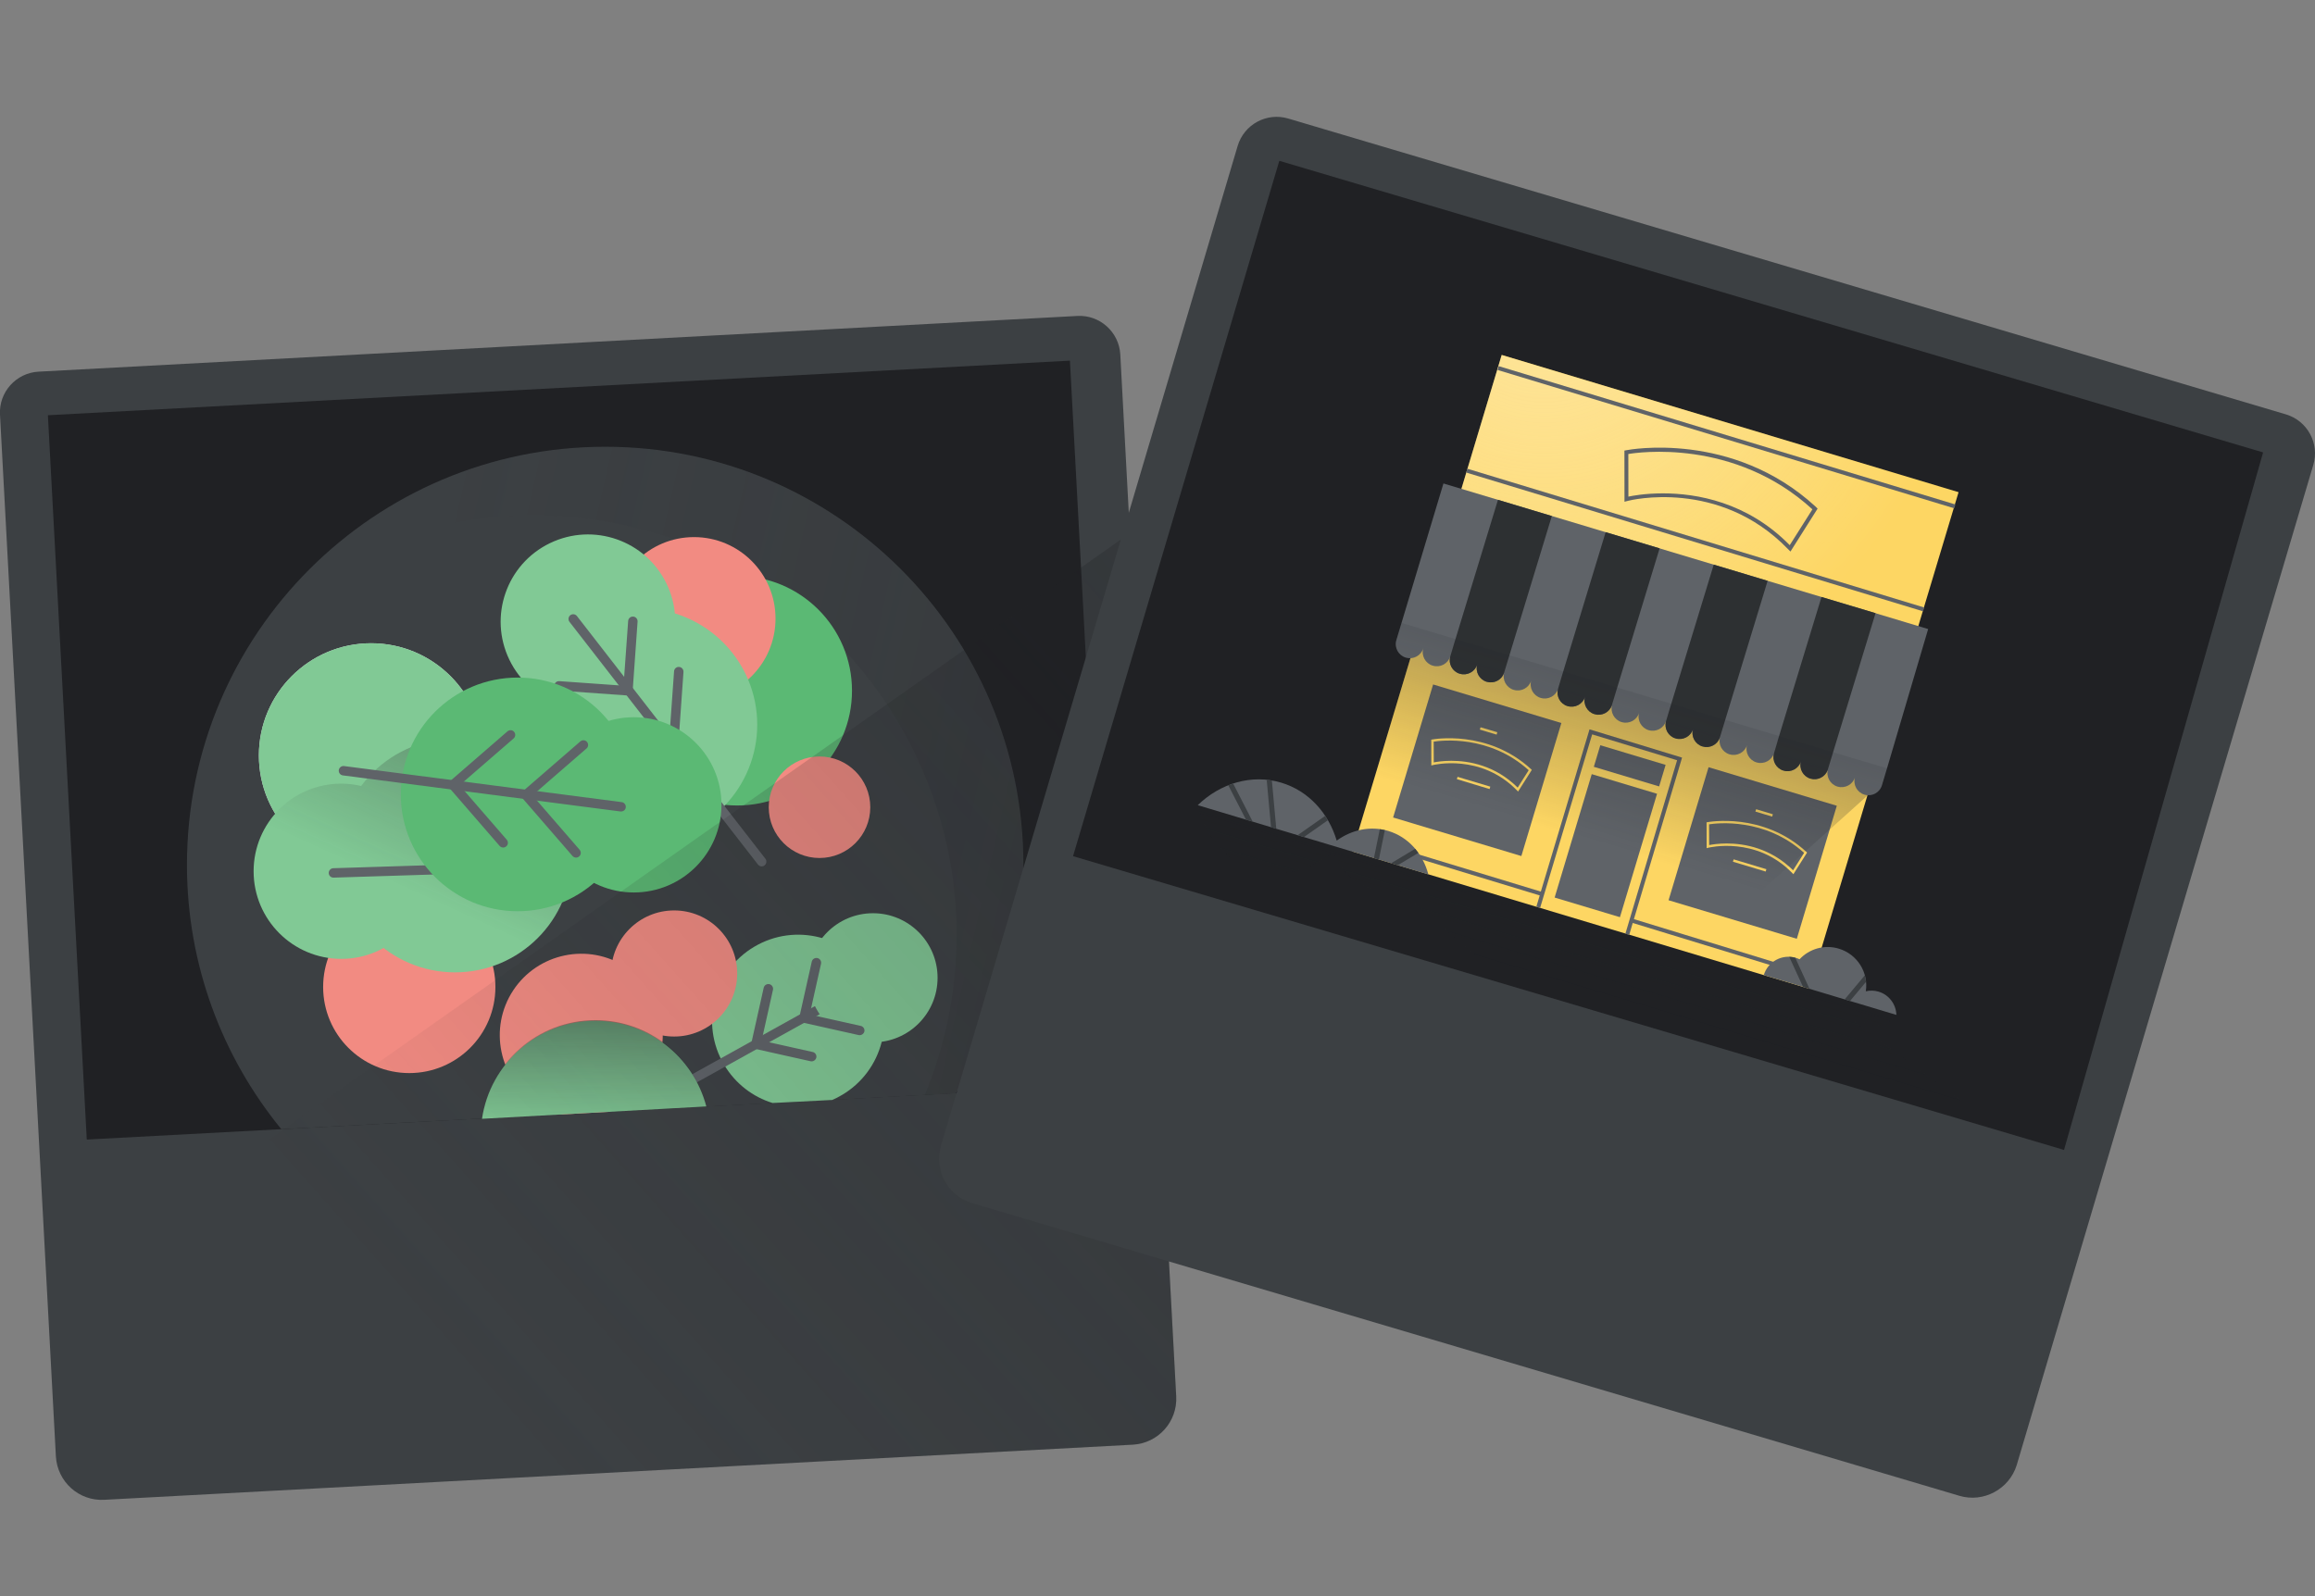 <?xml version="1.0" encoding="utf-8"?>
<!-- Generator: Adobe Illustrator 24.3.0, SVG Export Plug-In . SVG Version: 6.00 Build 0)  -->
<svg version="1.1" id="Layer_1" xmlns="http://www.w3.org/2000/svg" xmlns:xlink="http://www.w3.org/1999/xlink" x="0px" y="0px"
	 width="290px" height="200px" viewBox="0 0 290 200" enable-background="new 0 0 290 200" xml:space="preserve">
<rect x="0" y="0" width="290" height="200" fill="#808080" stroke="none"/>
<path fill="#3C4043" d="M141.9,181.02l-128.83,6.91c-3.19,0.18-5.89-2.26-6.07-5.45L0,51.95c-0.16-2.81,2.02-5.23,4.83-5.38
	l130.13-6.98c2.81-0.16,5.23,2.02,5.38,4.83l7,130.51C147.53,178.12,145.09,180.85,141.9,181.02z"/>
<path fill="#202124" d="M6,52.03l128.03-6.84l4.87,90.76l-128.03,6.84L6,52.03z"/>
<path fill="#3C4043" d="M128.2,108.37c0-28.93-23.46-52.39-52.39-52.39s-52.39,23.46-52.39,52.39c0,12.56,4.45,24.1,11.82,33.12
	l84.47-4.49C125.08,128.8,128.2,118.93,128.2,108.37z"/>
<linearGradient id="SVGID_2_" gradientUnits="userSpaceOnUse" x1="581.058" y1="122.749" x2="49.193" y2="1.263" gradientTransform="matrix(1 0 0 1 0 84)">
	<stop  offset="0" style="stop-color:#202124"/>
	<stop  offset="1" style="stop-color:#202124;stop-opacity:0"/>
</linearGradient>
<path fill="url(#SVGID_2_)" d="M128.18,108.38c0-28.93-23.46-52.39-52.39-52.39c-16.18,0-30.65,7.34-40.26,18.87
	c2.57-1.88,5.34-3.57,8.32-5.01c26.31-12.66,57.96-1.72,70.7,24.44c6.82,14.02,6.82,29.55,1.31,42.91l3.79-0.22
	C125.04,128.76,128.18,118.95,128.18,108.38z"/>
<circle fill="#5BB974" cx="92.35" cy="86.55" r="14.38"/>
<circle fill="#DADCE0" cx="46.49" cy="94.66" r="14.06"/>
<circle fill="#81C995" cx="46.49" cy="94.66" r="14.06"/>
<path fill="#F28B82" d="M70.44,139.64c-1.14-0.27-2.19-0.71-3.23-1.39c-4.71-3.1-6.02-9.43-2.93-14.14
	c3.1-4.71,9.43-6.02,14.14-2.93c4.71,3.1,6.02,9.43,2.93,14.14c-1.29,1.97-3.06,3.3-5.15,4L70.44,139.64z"/>
<circle fill="#F28B82" cx="86.94" cy="77.51" r="10.21"/>
<circle fill="#F28B82" cx="51.27" cy="123.67" r="10.79"/>
<circle fill="#81C995" cx="57" cy="107.2" r="14.64"/>
<circle fill="#81C995" cx="42.75" cy="109.17" r="10.98"/>
<linearGradient id="SVGID_3_" gradientUnits="userSpaceOnUse" x1="78.766" y1="-34.634" x2="50.517" y2="27.153" gradientTransform="matrix(1 0 0 1 0 84)">
	<stop  offset="0" style="stop-color:#202124"/>
	<stop  offset="1" style="stop-color:#202124;stop-opacity:0"/>
</linearGradient>
<path fill="url(#SVGID_3_)" d="M71.54,105.61c-0.88-8.04-8.11-13.84-16.15-12.96c-4.22,0.46-7.81,2.68-10.15,5.84
	c-1.18-0.28-2.42-0.37-3.7-0.23c-6.03,0.66-10.38,6.08-9.72,12.11s6.08,10.38,12.11,9.72c1.49-0.16,2.88-0.62,4.11-1.3
	c2.89,2.23,6.61,3.4,10.53,2.97C66.62,120.87,72.42,113.64,71.54,105.61z"/>
<path fill="#5F6368" d="M41.77,109.97c-0.32,0-0.58-0.25-0.59-0.57c-0.01-0.33,0.25-0.6,0.57-0.61l32.82-1.03
	c0.33-0.04,0.6,0.25,0.61,0.57c0.01,0.33-0.25,0.6-0.57,0.61l-32.82,1.03C41.78,109.97,41.78,109.97,41.77,109.97z"/>
<path fill="#81C995" d="M84.54,76.86c-0.12-1.26-0.46-2.52-1.04-3.72c-2.63-5.44-9.17-7.71-14.61-5.08s-7.71,9.17-5.08,14.61
	c0.65,1.35,1.54,2.5,2.6,3.43c-1.2,3.51-1.07,7.48,0.68,11.08c3.52,7.26,12.25,10.3,19.52,6.79c7.26-3.52,10.3-12.25,6.79-19.52
	C91.54,80.65,88.27,78.01,84.54,76.86z"/>
<path fill="#5F6368" d="M95.42,108.56c-0.18,0-0.35-0.08-0.47-0.23L71.34,77.92c-0.2-0.26-0.15-0.63,0.1-0.83
	c0.26-0.2,0.63-0.15,0.83,0.1l23.61,30.41c0.2,0.26,0.15,0.63-0.1,0.83C95.68,108.52,95.55,108.56,95.42,108.56z"/>
<path fill="#5F6368" d="M79.21,87.19l-9.23-0.66c-0.33-0.02-0.57-0.31-0.55-0.63c0.02-0.33,0.31-0.57,0.63-0.55l8.05,0.57l0.58-8.11
	c0.02-0.33,0.3-0.57,0.63-0.55c0.33,0.02,0.57,0.31,0.55,0.63L79.21,87.19z"/>
<path fill="#5F6368" d="M84.35,94.34c-0.01,0-0.03,0-0.04,0l-9.53-0.67c-0.33-0.02-0.57-0.31-0.55-0.63
	c0.02-0.33,0.3-0.56,0.63-0.55l8.94,0.63l0.64-9c0.02-0.33,0.3-0.58,0.63-0.55c0.33,0.02,0.57,0.31,0.55,0.63l-0.68,9.59
	C84.92,94.1,84.66,94.34,84.35,94.34z"/>
<circle fill="#5BB974" cx="64.85" cy="99.54" r="14.64"/>
<circle fill="#5BB974" cx="79.4" cy="100.85" r="10.98"/>
<path fill="#5F6368" d="M77.81,101.68c-0.03,0-0.05,0-0.08,0l-34.78-4.52c-0.32-0.04-0.55-0.34-0.51-0.66
	c0.04-0.32,0.34-0.55,0.66-0.51l34.78,4.52c0.32,0.04,0.55,0.34,0.51,0.66C78.36,101.47,78.1,101.68,77.81,101.68z"/>
<path fill="#5F6368" d="M72.17,107.46c-0.17,0-0.33-0.07-0.45-0.2l-6.3-7.27c-0.1-0.12-0.15-0.27-0.14-0.43s0.08-0.3,0.2-0.4
	l7.22-6.26c0.25-0.21,0.62-0.19,0.83,0.06s0.19,0.62-0.06,0.83l-6.77,5.87l5.91,6.82c0.21,0.25,0.19,0.62-0.06,0.83
	C72.44,107.41,72.3,107.46,72.17,107.46z"/>
<path fill="#5F6368" d="M63.04,106.2c-0.17,0-0.33-0.07-0.45-0.2l-6.3-7.27c-0.21-0.25-0.19-0.62,0.06-0.83l7.22-6.26
	c0.25-0.21,0.62-0.19,0.83,0.06s0.19,0.62-0.06,0.83l-6.77,5.87l5.91,6.82c0.21,0.25,0.19,0.62-0.06,0.83
	C63.31,106.15,63.17,106.2,63.04,106.2z"/>
<path fill="#81C995" d="M104.25,137.83c0.42-0.18,0.83-0.39,1.23-0.63c5.13-3.03,6.83-9.65,3.8-14.78s-9.65-6.83-14.78-3.8
	s-6.83,9.65-3.8,14.78c1.42,2.4,3.62,4.05,6.08,4.81L104.25,137.83z"/>
<path fill="#5F6368" d="M85.72,136.42c-0.21,0-0.41-0.11-0.52-0.3c-0.16-0.29-0.06-0.65,0.23-0.8l22.81-12.67
	c0.29-0.16,0.65-0.05,0.8,0.23c0.16,0.29,0.06,0.65-0.23,0.8L86,136.34C85.91,136.39,85.82,136.42,85.72,136.42z"/>
<circle fill="#81C995" cx="109.36" cy="122.52" r="8.09"/>
<path fill="#5F6368" d="M107.7,129.71c-0.04,0-0.09,0-0.13-0.01l-6.98-1.56c-0.32-0.07-0.52-0.39-0.45-0.71l1.55-6.93
	c0.07-0.32,0.39-0.52,0.71-0.45s0.52,0.39,0.45,0.71l-1.42,6.36l6.4,1.43c0.32,0.07,0.52,0.39,0.45,0.71
	C108.21,129.52,107.97,129.71,107.7,129.71z"/>
<path fill="#5F6368" d="M101.68,132.99c-0.04,0-0.09,0-0.13-0.01l-6.98-1.56c-0.15-0.03-0.29-0.13-0.37-0.26
	c-0.08-0.13-0.11-0.29-0.08-0.45l1.55-6.94c0.07-0.32,0.39-0.52,0.71-0.45s0.52,0.39,0.45,0.71l-1.42,6.36l6.4,1.43
	c0.32,0.07,0.52,0.39,0.45,0.71C102.19,132.8,101.95,132.99,101.68,132.99z"/>
<circle fill="#F28B82" cx="84.45" cy="121.98" r="7.9"/>
<circle fill="#F28B82" cx="102.66" cy="101.15" r="6.36"/>
<path fill="#81C995" d="M74.59,127.91c-7.23,0-13.19,5.34-14.21,12.28l28.1-1.55C86.87,132.48,81.27,127.91,74.59,127.91z"/>
<linearGradient id="SVGID_4_" gradientUnits="userSpaceOnUse" x1="74.845" y1="22.892" x2="74.427" y2="56.847" gradientTransform="matrix(1 0 0 1 0 84)">
	<stop  offset="0" style="stop-color:#202124"/>
	<stop  offset="1" style="stop-color:#202124;stop-opacity:0"/>
</linearGradient>
<path fill="url(#SVGID_4_)" d="M74.59,127.83c-7.24,0-13.21,5.35-14.21,12.31l28.13-1.5C86.91,132.43,81.29,127.83,74.59,127.83z"/>
<linearGradient id="SVGID_5_" gradientUnits="userSpaceOnUse" x1="429.085" y1="-228.025" x2="64.21" y2="97.189" gradientTransform="matrix(1 0 0 1 0 84)">
	<stop  offset="0" style="stop-color:#202124"/>
	<stop  offset="1" style="stop-color:#202124;stop-opacity:0"/>
</linearGradient>
<path fill="url(#SVGID_5_)" d="M147.35,174.96l-5.8-108.16c0,0-82.16,57.9-135.56,95.51l1.1,20.36c0.17,3.09,2.8,5.45,5.89,5.29
	l128.9-6.92C145.09,180.85,147.53,178.12,147.35,174.96z"/>
<path fill="#3C4043" d="M245.46,187.43l-123.69-36.68c-3.06-0.91-4.78-4.12-3.9-7.18l37.17-125.28c0.8-2.7,3.65-4.25,6.36-3.43
	l124.95,37.06c2.7,0.8,4.25,3.65,3.43,6.36l-37.15,125.31C251.7,186.58,248.49,188.33,245.46,187.43z"/>
<path fill="#202124" d="M160.26,20.15L283.5,56.69l-24.94,87.4l-124.14-36.81L160.26,20.15z"/>
<linearGradient id="SVGID_6_" gradientUnits="userSpaceOnUse" x1="211.454" y1="214.988" x2="211.454" y2="232.322" gradientTransform="matrix(0.958 0.288 -0.288 0.958 63.89 -158.564)">
	<stop  offset="0" style="stop-color:#202124"/>
	<stop  offset="1" style="stop-color:#202124;stop-opacity:0"/>
</linearGradient>
<path opacity="0.3" fill="url(#SVGID_6_)" enable-background="new    " d="M167.01,106.77c0,0-4.47,3.87-9.64,2.31
	c-6.18-1.86-7.34-8.2-7.34-8.2l87.52,26.29c-1.16,1.65-3.53,1.78-4.82,0.36l-0.33,0.59l18.69,13.77l-61.61-18.29l-14.36-12.11
	C168.83,112.46,167.01,106.77,167.01,106.77z"/>
<polygon fill="#FDD663" points="188.12,44.47 169.4,106.69 226.65,123.9 245.35,61.67 "/>
<polygon fill="#5F6368" points="222.8,120.72 204.68,115.17 210.64,95.17 210.71,94.93 199.12,91.39 193.02,111.72 177.8,107.09 
	177.66,107.57 192.88,112.2 192.46,113.61 192.93,113.76 199.45,92.02 210.09,95.26 203.61,117 204.09,117.15 204.53,115.65 
	222.66,121.2 "/>
<radialGradient id="SVGID_7_" cx="193.491" cy="-48.578" r="52.728" gradientTransform="matrix(1 0 0 1 0 84)" gradientUnits="userSpaceOnUse">
	<stop  offset="0.176" style="stop-color:#FEF7E0"/>
	<stop  offset="1" style="stop-color:#FFFFFF;stop-opacity:0"/>
</radialGradient>
<polygon opacity="0.4" fill="url(#SVGID_7_)" enable-background="new    " points="188.11,44.49 169.39,106.71 226.62,123.91 
	245.34,61.69 "/>
<path id="SVGID_1_" fill="#5F6368" d="M235.34,124.26c-0.54-0.16-1.09-0.17-1.61-0.05c0.36-2.34-1.05-4.64-3.38-5.34
	c-1.82-0.55-3.71,0.03-4.92,1.33c-0.15-0.07-0.3-0.13-0.46-0.18c-1.71-0.51-3.51,0.46-4.02,2.16l3.21,0.96l2.98,0.9l4.75,1.43
	l1.28,0.38l4.39,1.32C237.52,125.86,236.66,124.66,235.34,124.26z"/>
<rect x="176.29" y="88.17" transform="matrix(0.288 -0.958 0.958 0.288 39.277 245.927)" fill="#5F6368" width="17.4" height="16.77"/>
<rect x="210.78" y="98.54" transform="matrix(0.288 -0.958 0.958 0.288 53.915 286.35)" fill="#5F6368" width="17.4" height="16.77"/>
<rect x="193.02" y="101.73" transform="matrix(0.288 -0.958 0.958 0.288 41.702 268.08)" fill="#5F6368" width="16.14" height="8.54"/>
<rect x="202.67" y="91.73" transform="matrix(0.288 -0.958 0.958 0.288 53.412 263.822)" fill="#5F6368" width="2.82" height="8.54"/>
<path fill="#FDD663" d="M190.17,99.18l-0.14-0.14c-4.53-4.66-10.49-3.19-10.54-3.17l-0.19,0.05l-0.01-3.24l0.12-0.02
	c0.07-0.01,6.93-1.31,12.39,3.72l0.09,0.09L190.17,99.18z M181.81,95.33c2.19,0,5.5,0.56,8.31,3.36l1.38-2.18
	c-4.93-4.46-10.96-3.73-11.9-3.58l0.01,2.6C179.95,95.46,180.75,95.33,181.81,95.33z"/>
<path fill="#5F6368" d="M224.29,69.11l-0.36-0.36c-8.6-8.85-19.82-6.04-19.93-6.01l-0.5,0.13l-0.01-6.41l0.33-0.06
	c0.11-0.03,13.19-2.51,23.63,7.09l0.24,0.24L224.29,69.11z M208.32,61.82c4.17,0,10.55,1.06,15.88,6.49l2.84-4.49
	c-9.78-8.95-21.97-7.12-23.06-6.93l0.01,5.34C204.44,62.13,206.05,61.82,208.32,61.82z"/>
<polygon fill="#FDD663" points="186.6,98.87 182.5,97.63 182.59,97.34 186.69,98.57 "/>
<polygon fill="#FDD663" points="187.48,92.05 185.38,91.42 185.47,91.13 187.57,91.75 "/>
<path fill="#FDD663" d="M224.66,109.54l-0.14-0.14c-4.53-4.67-10.49-3.19-10.54-3.17l-0.19,0.05l-0.01-3.24l0.12-0.02
	c0.07-0.01,6.93-1.31,12.38,3.72l0.09,0.09L224.66,109.54z M216.31,105.69c2.19,0,5.5,0.56,8.31,3.36l1.38-2.18
	c-4.92-4.45-10.96-3.73-11.9-3.58l0.01,2.6C214.45,105.82,215.24,105.69,216.31,105.69z"/>
<rect x="218.93" y="106.33" transform="matrix(0.288 -0.958 0.958 0.288 52.169 287.089)" fill="#FDD663" width="0.31" height="4.28"/>
<rect x="220.82" y="100.86" transform="matrix(0.288 -0.958 0.958 0.288 59.68 284.191)" fill="#FDD663" width="0.31" height="2.19"/>
<linearGradient id="SVGID_8_" gradientUnits="userSpaceOnUse" x1="207.272" y1="154.874" x2="207.272" y2="213.769" gradientTransform="matrix(0.958 0.288 -0.288 0.958 63.89 -158.564)">
	<stop  offset="0" style="stop-color:#202124"/>
	<stop  offset="1" style="stop-color:#202124;stop-opacity:0"/>
</linearGradient>
<polygon fill="url(#SVGID_8_)" points="233.92,99.7 211.98,119.44 169.41,106.65 177.59,79.43 234.83,96.63 "/>
<path fill="#5F6368" d="M173.91,104.12c-2.24-0.67-4.58-0.15-6.46,1.21c-1.03-3.45-3.52-6.23-6.95-7.26
	c-3.72-1.12-7.64,0.09-10.46,2.82l28.89,8.68C178.25,106.98,176.44,104.88,173.91,104.12z"/>
<path fill="#3C4043" d="M159.88,103.85l-0.55-6.04c-0.22-0.04-0.43-0.06-0.65-0.08l0.54,5.92L159.88,103.85z"/>
<path fill="#3C4043" d="M156.93,102.96l-2.45-4.77c-0.2,0.07-0.41,0.13-0.61,0.21l2.21,4.3L156.93,102.96z"/>
<path fill="#3C4043" d="M163.34,104.89l3-2.11c-0.11-0.19-0.23-0.36-0.35-0.54l-3.43,2.41L163.34,104.89z"/>
<path fill="#3C4043" d="M172.73,107.71l0.75-3.69c-0.21-0.05-0.42-0.09-0.63-0.12l-0.74,3.63L172.73,107.71z"/>
<path fill="#3C4043" d="M175.09,108.42l2.58-1.55c-0.12-0.18-0.26-0.34-0.4-0.51l-3.01,1.81L175.09,108.42z"/>
<path fill="#5F6368" d="M241.54,78.82l-60.72-18.24l-5.25,17.47l-0.65,2.16c-0.28,0.93,0.25,1.91,1.18,2.19h0.01
	c0.93,0.28,1.91-0.25,2.19-1.18c-0.28,0.93,0.25,1.91,1.18,2.19h0.01c0.93,0.28,1.91-0.25,2.19-1.18c-0.28,0.93,0.25,1.91,1.18,2.19
	h0.01c0.93,0.28,1.91-0.25,2.19-1.18c-0.28,0.93,0.25,1.91,1.18,2.19h0.01c0.93,0.28,1.91-0.25,2.19-1.18
	c-0.28,0.93,0.25,1.91,1.18,2.19h0.01c0.93,0.28,1.91-0.25,2.19-1.18c-0.28,0.93,0.25,1.91,1.18,2.19h0.01
	c0.93,0.28,1.91-0.25,2.19-1.18c-0.28,0.93,0.25,1.91,1.18,2.19h0.01c0.93,0.28,1.91-0.25,2.19-1.18c-0.28,0.93,0.25,1.91,1.18,2.19
	h0.01c0.93,0.28,1.91-0.25,2.19-1.18c-0.28,0.93,0.25,1.91,1.18,2.19h0.01c0.93,0.28,1.91-0.25,2.19-1.18
	c-0.28,0.93,0.25,1.91,1.18,2.19h0.01c0.93,0.28,1.91-0.25,2.19-1.18c-0.28,0.93,0.25,1.91,1.18,2.19h0.01
	c0.93,0.28,1.91-0.25,2.19-1.18c-0.28,0.93,0.25,1.91,1.18,2.19h0.01c0.93,0.28,1.91-0.25,2.19-1.18c-0.28,0.93,0.25,1.91,1.18,2.19
	h0.01c0.93,0.28,1.91-0.25,2.19-1.18c-0.28,0.93,0.25,1.91,1.18,2.19h0.01c0.93,0.28,1.91-0.25,2.19-1.18
	c-0.28,0.93,0.25,1.91,1.18,2.19h0.01c0.93,0.28,1.91-0.25,2.19-1.18c-0.28,0.93,0.25,1.91,1.18,2.19h0.01
	c0.93,0.28,1.91-0.25,2.19-1.18c-0.28,0.93,0.25,1.91,1.18,2.19h0.01c0.93,0.28,1.91-0.25,2.19-1.18l0,0
	c-0.28,0.93,0.25,1.91,1.18,2.19s1.91-0.24,2.19-1.17l0.64-2.14l-0.03-0.03l0.04,0.01L241.54,78.82z"/>
<path fill="#2D3032" d="M187.65,62.63l-5.53,18.13l-0.45,1.51c-0.25,0.92,0.27,1.88,1.19,2.15h0.01c0.93,0.28,1.91-0.25,2.19-1.18
	c-0.28,0.93,0.25,1.91,1.18,2.19h0.01c0.9,0.27,1.85-0.22,2.16-1.1l0.47-1.55l5.52-18.12L187.65,62.63z"/>
<path fill="#2D3032" d="M201.14,66.68l-5.51,18.1l0,0l-0.46,1.55c-0.25,0.92,0.27,1.88,1.19,2.15h0.01
	c0.93,0.28,1.91-0.25,2.19-1.18c-0.28,0.93,0.25,1.91,1.18,2.19h0.01c0.9,0.27,1.85-0.22,2.16-1.1l0.47-1.55l5.52-18.13
	L201.14,66.68z"/>
<path fill="#2D3032" d="M214.68,70.75l-5.53,18.12l0,0l-0.45,1.51c-0.25,0.92,0.27,1.88,1.19,2.15h0.01
	c0.93,0.28,1.91-0.25,2.19-1.18c-0.28,0.93,0.25,1.91,1.18,2.19h0.01c0.9,0.27,1.85-0.22,2.16-1.1l0.47-1.55l5.52-18.11
	L214.68,70.75z"/>
<path fill="#2D3032" d="M228.18,74.8l-5.52,18.1h0.01l-0.45,1.51c-0.25,0.92,0.27,1.88,1.19,2.15h0.01
	c0.93,0.28,1.91-0.25,2.19-1.18c-0.28,0.93,0.25,1.91,1.18,2.19h0.01c0.9,0.27,1.85-0.22,2.16-1.1l0.47-1.55l5.52-18.09L228.18,74.8
	z"/>
<linearGradient id="SVGID_9_" gradientUnits="userSpaceOnUse" x1="206.795" y1="194.078" x2="206.795" y2="201.839" gradientTransform="matrix(0.958 0.288 -0.288 0.958 63.89 -158.564)">
	<stop  offset="0.106" style="stop-color:#202124;stop-opacity:0.1"/>
	<stop  offset="1" style="stop-color:#202124;stop-opacity:0"/>
</linearGradient>
<path fill="url(#SVGID_9_)" d="M232.86,95.22l-3.37-1.01l-3.37-1.01l-3.37-1.01l-3.37-1.01l-3.37-1.01l-3.37-1.01l-3.37-1.01
	l-3.37-1.01l-3.37-1.01l-3.37-1.01l-3.37-1.01l-3.37-1.01l-3.37-1.01l-3.37-1.01l-3.37-1.01l-3.37-1.01l-3.37-1.01l-0.65,2.16
	c-0.28,0.93,0.25,1.91,1.18,2.19h0.01c0.93,0.28,1.91-0.25,2.19-1.18c-0.28,0.93,0.25,1.91,1.18,2.19h0.01
	c0.93,0.28,1.91-0.25,2.19-1.18c-0.28,0.93,0.25,1.91,1.18,2.19h0.01c0.93,0.28,1.91-0.25,2.19-1.18c-0.28,0.93,0.25,1.91,1.18,2.19
	h0.01c0.93,0.28,1.91-0.25,2.19-1.18c-0.28,0.93,0.25,1.91,1.18,2.19h0.01c0.93,0.28,1.91-0.25,2.19-1.18
	c-0.28,0.93,0.25,1.91,1.18,2.19h0.01c0.93,0.28,1.91-0.25,2.19-1.18c-0.28,0.93,0.25,1.91,1.18,2.19h0.01
	c0.93,0.28,1.91-0.25,2.19-1.18c-0.28,0.93,0.25,1.91,1.18,2.19h0.01c0.93,0.28,1.91-0.25,2.19-1.18c-0.28,0.93,0.25,1.91,1.18,2.19
	h0.01c0.93,0.28,1.91-0.25,2.19-1.18c-0.28,0.93,0.25,1.91,1.18,2.19h0.01c0.93,0.28,1.91-0.25,2.19-1.18
	c-0.28,0.93,0.25,1.91,1.18,2.19h0.01c0.93,0.28,1.91-0.25,2.19-1.18c-0.28,0.93,0.25,1.91,1.18,2.19h0.01
	c0.93,0.28,1.91-0.25,2.19-1.18c-0.28,0.93,0.25,1.91,1.18,2.19h0.01c0.93,0.28,1.91-0.25,2.19-1.18c-0.28,0.93,0.25,1.91,1.18,2.19
	h0.01c0.93,0.28,1.91-0.25,2.19-1.18c-0.28,0.93,0.25,1.91,1.18,2.19h0.01c0.93,0.28,1.91-0.25,2.19-1.18
	c-0.28,0.93,0.25,1.91,1.18,2.19h0.01c0.93,0.28,1.91-0.25,2.19-1.18c-0.28,0.93,0.25,1.91,1.18,2.19h0.01
	c0.93,0.28,1.91-0.25,2.19-1.18l0,0c-0.28,0.93,0.25,1.91,1.18,2.19l0,0c0.93,0.28,1.91-0.24,2.19-1.17l0.64-2.14L232.86,95.22z"/>
<path fill="#3C4043" d="M224.14,119.9c0.45,0.98,1.16,2.52,1.73,3.77l0.81,0.24c-0.37-0.81-1.21-2.63-1.79-3.9
	C224.64,119.94,224.39,119.9,224.14,119.9z"/>
<path fill="#3C4043" d="M233.6,122.22l-2.52,3.01l0.67,0.2l2-2.39C233.72,122.76,233.67,122.49,233.6,122.22z"/>
<polygon fill="#5F6368" points="240.9,76.6 183.67,59.21 183.81,58.73 241.04,76.12 "/>
<rect x="215.99" y="24.86" transform="matrix(0.29 -0.957 0.957 0.29 101.171 245.85)" fill="#5F6368" width="0.5" height="59.78"/>
</svg>
